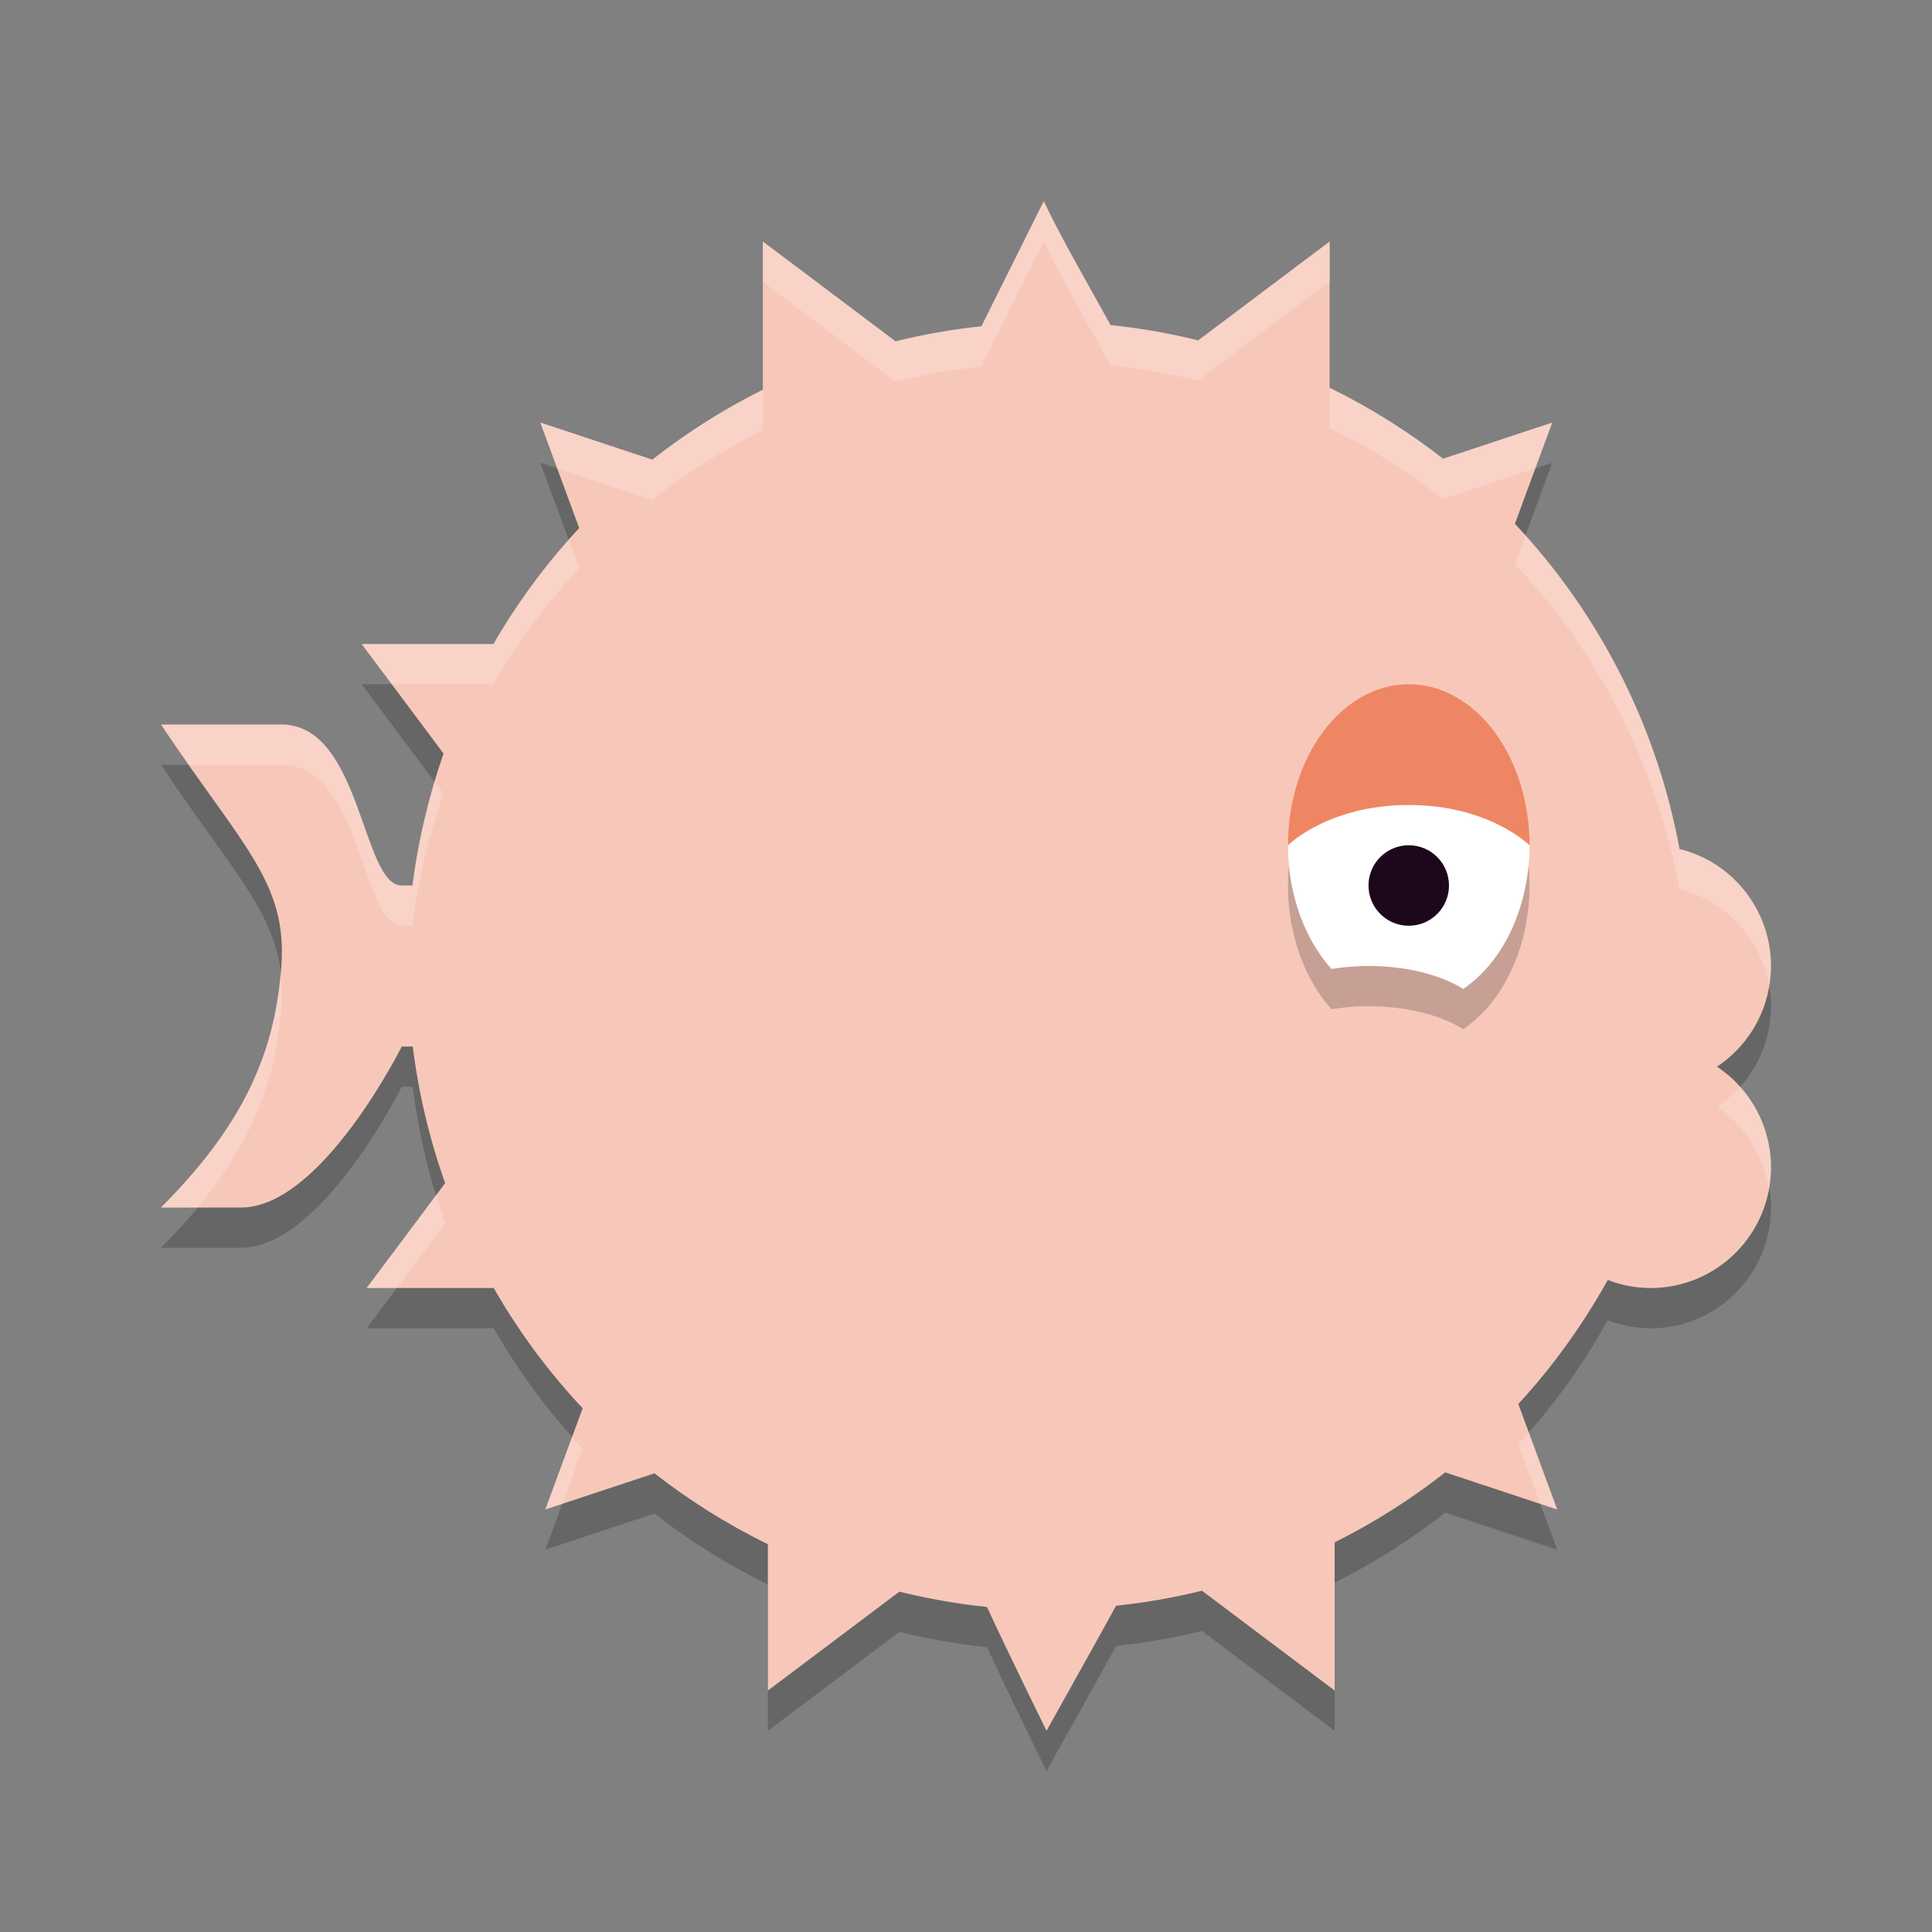 <svg width="48" height="48" version="1.1" xmlns="http://www.w3.org/2000/svg">
 <rect width="100%" height="100%" fill="#808080" stroke="none"/>
 <path d="m25.931 6-1.548 3.107c-0.719 0.076-1.432 0.2-2.134 0.373l-3.296-2.48v3.682c-0.972 0.484-1.893 1.067-2.747 1.738l-2.782-0.922 0.966 2.621c-0.815 0.877-1.53 1.844-2.13 2.881h-3.275l2.035 2.721c-0.372 1.063-0.631 2.162-0.773 3.279h-0.265c-0.997 0-0.997-4-2.991-4h-2.991c1.994 3 3.14 3.897 2.991 6-0.158 2.23-0.997 4-2.991 6h1.994c1.994 0 3.988-4 3.988-4h0.273c0.144 1.158 0.414 2.296 0.804 3.395l-1.949 2.605h3.156c0.618 1.079 1.36 2.082 2.21 2.988l-0.927 2.514 2.712-0.898c0.875 0.684 1.82 1.274 2.817 1.762v3.635l3.267-2.457c0.716 0.177 1.443 0.305 2.177 0.381 0.47 1.027 1.478 3.076 1.478 3.076s1.189-2.123 1.729-3.107c0.719-0.076 1.432-0.2 2.134-0.373l3.296 2.48v-3.682c0.972-0.484 1.893-1.067 2.747-1.738l2.782 0.922-0.966-2.621c0.86-0.935 1.606-1.97 2.222-3.082 0.34 0.132 0.701 0.2 1.065 0.201 1.652 0 2.991-1.343 2.991-3-8.89e-4 -1.006-0.505-1.945-1.342-2.5 0.837-0.555 1.341-1.494 1.342-2.5-2e-3 -1.378-0.94-2.578-2.274-2.908-0.558-3.032-1.978-5.838-4.089-8.08l0.927-2.514-2.712 0.898c-0.875-0.684-1.82-1.274-2.817-1.762v-3.635l-3.267 2.457c-0.716-0.177-1.443-0.305-2.177-0.381-0.59-1.076-1.18-2.076-1.659-3.076z" style="opacity:.2"/>
 <path d="m25.931 5-1.548 3.107c-0.719 0.076-1.432 0.2-2.134 0.373l-3.296-2.48v3.682c-0.972 0.484-1.893 1.067-2.747 1.738l-2.782-0.922 0.966 2.621c-0.815 0.877-1.53 1.844-2.13 2.881h-3.275l2.035 2.721c-0.372 1.063-0.631 2.162-0.773 3.279h-0.265c-0.997 0-0.997-4-2.991-4h-2.991c1.994 3 3.14 3.897 2.991 6-0.158 2.23-0.997 4-2.991 6h1.994c1.994 0 3.988-4 3.988-4h0.273c0.144 1.158 0.414 2.296 0.804 3.395l-1.949 2.605h3.156c0.618 1.079 1.36 2.082 2.21 2.988l-0.927 2.514 2.712-0.898c0.875 0.684 1.82 1.274 2.817 1.762v3.635l3.267-2.457c0.716 0.177 1.443 0.305 2.177 0.381 0.47 1.027 1.478 3.076 1.478 3.076s1.189-2.123 1.729-3.107c0.719-0.076 1.432-0.2 2.134-0.373l3.296 2.48v-3.682c0.972-0.484 1.893-1.067 2.747-1.738l2.782 0.922-0.966-2.621c0.86-0.935 1.606-1.97 2.222-3.082 0.34 0.132 0.701 0.2 1.065 0.201 1.652 0 2.991-1.343 2.991-3-8.89e-4 -1.006-0.505-1.945-1.342-2.5 0.837-0.555 1.341-1.494 1.342-2.5-2e-3 -1.378-0.94-2.578-2.274-2.908-0.558-3.032-1.978-5.838-4.089-8.08l0.927-2.514-2.712 0.898c-0.875-0.684-1.82-1.274-2.817-1.762v-3.635l-3.267 2.457c-0.716-0.177-1.443-0.305-2.177-0.381-0.59-1.076-1.18-2.076-1.659-3.076z" style="fill:#f7c8b9"/>
 <path d="m35 18c-1.657 0-3 1.791-3 4a3 4 0 0 0 1.082 3.074 3 1.5 0 0 1 0.918-0.074 3 1.5 0 0 1 2.352 0.57 3 4 0 0 0 1.648-3.57c0-2.209-1.343-4-3-4z" style="opacity:.2"/>
 <path d="M 34.732 17.727 L 32 21 A 3 4 0 0 0 33.082 24.074 A 3 1.5 0 0 1 34 24 A 3 1.5 0 0 1 36.352 24.57 A 3 4 0 0 0 38 21 L 34.732 17.727 z " style="fill:#ffffff"/>
 <circle cx="35" cy="22" r="1" style="fill:#1d081b"/>
 <path d="m35 17c-1.657 0-3 1.791-3 4 0 0 1-1 3-1s3 1 3 1c0-2.209-1.343-4-3-4z" style="fill:#ee8663"/>
 <path d="m25.932 5-1.549 3.107c-0.719 0.076-1.431 0.2-2.133 0.373l-3.297-2.48v1l3.297 2.48c0.702-0.173 1.414-0.297 2.133-0.373l1.549-3.107c0.479 1 1.068 2 1.658 3.076 0.734 0.076 1.462 0.204 2.178 0.381l3.268-2.457v-1l-3.268 2.457c-0.716-0.177-1.444-0.305-2.178-0.381-0.59-1.076-1.179-2.076-1.658-3.076zm7.104 4.635v1c0.998 0.487 1.941 1.078 2.816 1.762l2.293-0.76 0.42-1.139-2.713 0.898c-0.875-0.684-1.819-1.274-2.816-1.762zm-14.082 0.047c-0.972 0.484-1.894 1.067-2.748 1.738l-2.781-0.922 0.42 1.139 2.361 0.783c0.854-0.672 1.776-1.254 2.748-1.738v-1zm18.943 3.627-0.26 0.703c2.111 2.242 3.532 5.048 4.09 8.08 1.15 0.285 2.004 1.217 2.219 2.352 0.022-0.147 0.055-0.292 0.055-0.443-2e-3 -1.378-0.939-2.578-2.273-2.908-0.534-2.903-1.867-5.592-3.83-7.783zm-23.768 0.105c-0.706 0.798-1.335 1.662-1.869 2.586h-3.275l0.748 1h2.527c0.6-1.037 1.313-2.004 2.129-2.881l-0.26-0.705zm-10.129 4.586c0.261 0.393 0.466 0.672 0.697 1h2.293c1.994 0 1.993 4 2.99 4h0.266c0.142-1.117 0.401-2.217 0.773-3.279l-0.211-0.281c-0.25 0.839-0.452 1.691-0.562 2.561h-0.266c-0.997 0-0.996-4-2.99-4h-2.99zm2.971 6.174c-0.189 2.148-1.03 3.879-2.971 5.826h0.906c1.342-1.612 1.953-3.148 2.084-5 0.021-0.298 0.01-0.567-0.02-0.826zm36.262 2.826c-0.168 0.188-0.359 0.357-0.574 0.5 0.71 0.471 1.161 1.224 1.287 2.055 0.034-0.18 0.055-0.365 0.055-0.555-6.6e-4 -0.747-0.282-1.457-0.768-2zm-32.387 2.678-1.736 2.322h0.748l1.201-1.605c-0.084-0.235-0.14-0.478-0.213-0.717zm27.135 5.904c-0.087 0.099-0.169 0.202-0.258 0.299l0.545 1.482 0.42 0.139-0.707-1.92zm-23.766 0.113-0.666 1.807 0.42-0.139 0.506-1.375c-0.089-0.095-0.173-0.196-0.26-0.293z" style="fill:#ffffff;opacity:.2"/>
</svg>
